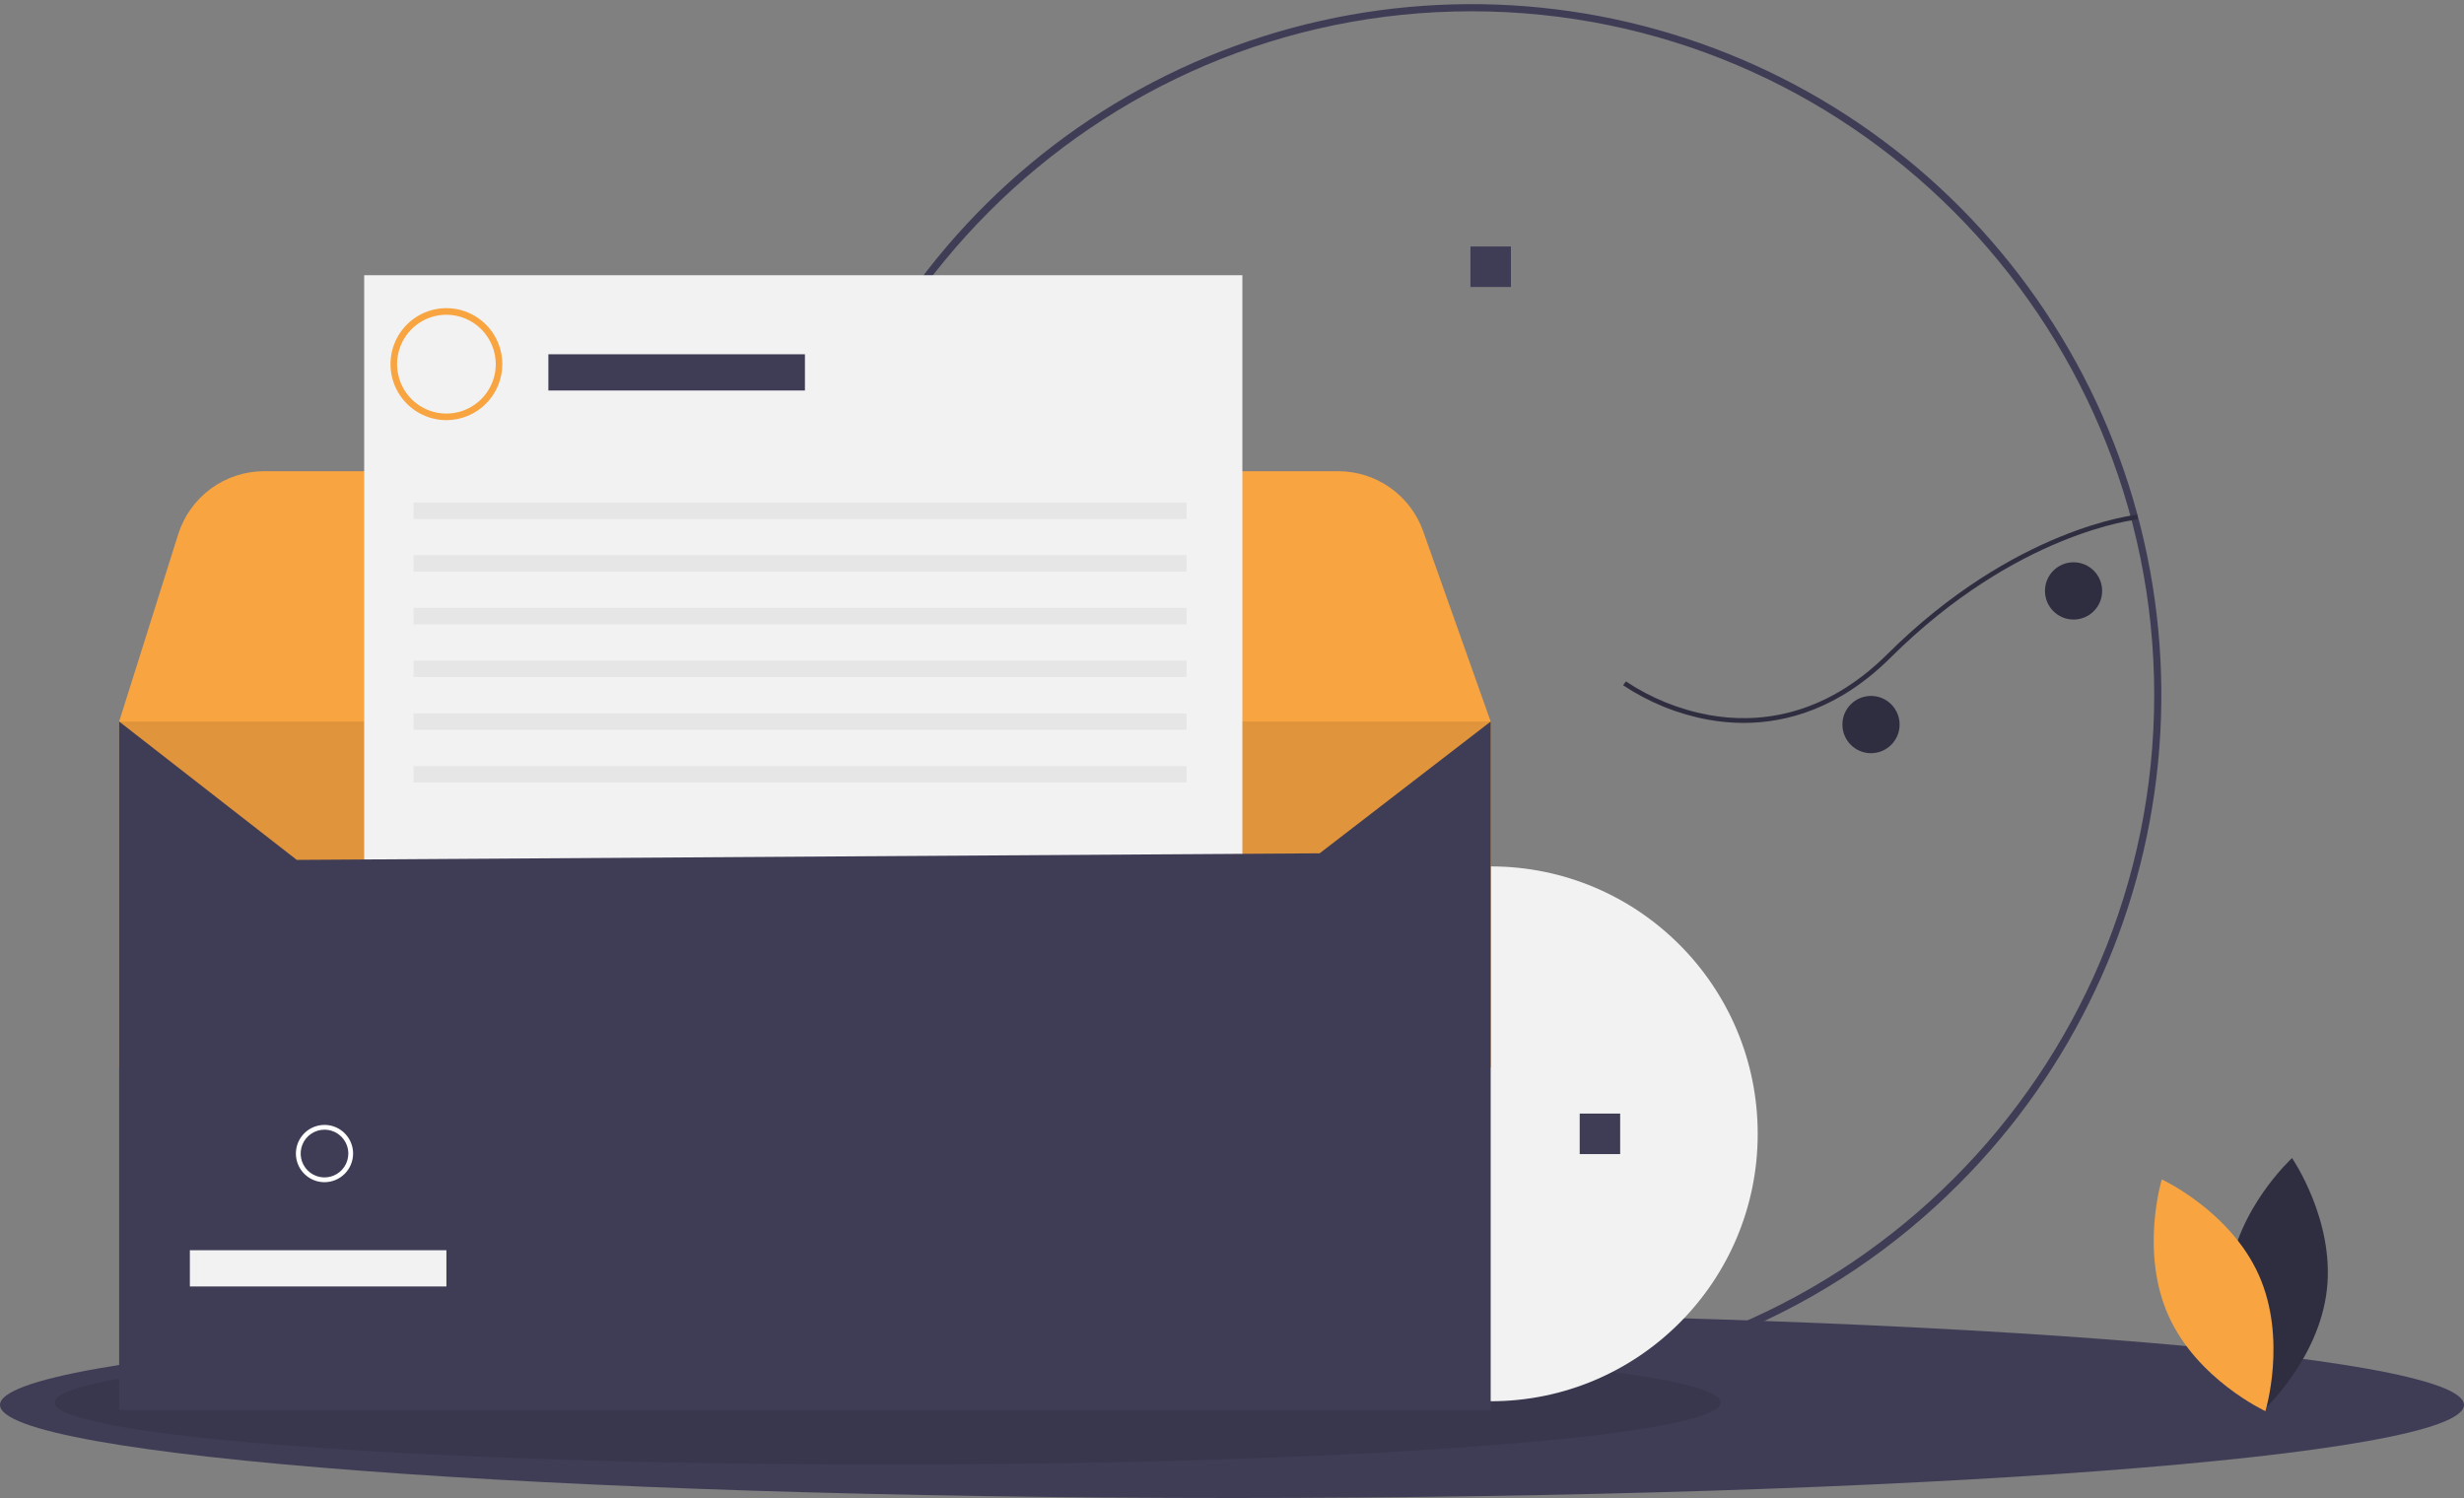 <svg width="500" height="304" viewBox="0 0 500 304" fill="none" xmlns="http://www.w3.org/2000/svg">
<rect x="0" y="0" width="500" height="304" fill="#808080" stroke="none"/>
<path d="M298.597 281.258C266.21 281.258 234.824 270.011 209.788 249.432C184.752 228.854 167.614 200.217 161.296 168.402C154.977 136.587 159.868 103.562 175.135 74.954C190.403 46.346 215.102 23.925 245.024 11.511C274.946 -0.902 308.241 -2.541 339.234 6.876C370.227 16.292 397.001 36.18 414.995 63.152C432.988 90.123 441.088 122.509 437.914 154.791C434.739 187.073 420.487 217.254 397.585 240.192C384.616 253.252 369.19 263.607 352.198 270.656C335.207 277.705 316.989 281.308 298.597 281.258ZM298.597 2.292C222.206 2.292 160.058 64.538 160.058 141.049C160.058 217.559 222.206 279.805 298.597 279.805C374.988 279.805 437.137 217.559 437.137 141.049C437.137 64.538 374.988 2.292 298.597 2.292Z" fill="#3F3D56"/>
<path d="M250 304C388.071 304 500 295.543 500 285.112C500 274.68 388.071 266.223 250 266.223C111.929 266.223 0 274.68 0 285.112C0 295.543 111.929 304 250 304Z" fill="#3F3D56"/>
<path opacity="0.1" d="M180.126 297.22C273.464 297.22 349.13 291.582 349.13 284.627C349.13 277.673 273.464 272.035 180.126 272.035C86.788 272.035 11.122 277.673 11.122 284.627C11.122 291.582 86.788 297.22 180.126 297.22Z" fill="black"/>
<path d="M452.206 259.473C450.595 273.61 459.273 286.212 459.273 286.212C459.273 286.212 470.563 275.893 472.173 261.755C473.784 247.618 465.107 235.016 465.107 235.016C465.107 235.016 453.817 245.336 452.206 259.473Z" fill="#2F2E41"/>
<path d="M458.36 258.744C464.166 271.73 459.702 286.371 459.702 286.371C459.702 286.371 445.825 279.956 440.018 266.97C434.212 253.983 438.676 239.343 438.676 239.343C438.676 239.343 452.554 245.757 458.36 258.744Z" fill="#F8A441"/>
<path d="M302.494 284.366C332.42 284.366 356.68 260.069 356.68 230.096C356.68 200.123 332.42 175.826 302.494 175.826C272.568 175.826 248.309 200.123 248.309 230.096C248.309 260.069 272.568 284.366 302.494 284.366Z" fill="#F2F2F2"/>
<path d="M302.494 146.429L289.146 179.852L240.878 180.24L225.153 180.367L187.837 180.668L172.119 180.795L134.804 181.095L119.086 181.222L81.77 181.53L66.052 181.657L40.863 181.857L35.991 171.871L29.671 158.936L26.18 151.776L24.178 146.429L36.158 108.426C37.329 104.713 39.651 101.47 42.787 99.168C45.923 96.867 49.71 95.625 53.598 95.625H271.566C275.341 95.627 279.023 96.799 282.107 98.979C285.191 101.16 287.526 104.242 288.792 107.804L290.18 111.722L302.494 146.429Z" fill="#F8A441"/>
<path d="M302.494 146.429H24.178V216.619H302.494V146.429Z" fill="#F8A441"/>
<path opacity="0.1" d="M302.494 146.429H24.178V216.619H302.494V146.429Z" fill="black"/>
<path d="M306.6 50.017H298.39V58.24H306.6V50.017Z" fill="#3F3D56"/>
<path d="M328.767 225.985H320.557V234.207H328.767V225.985Z" fill="#3F3D56"/>
<path d="M252.104 55.851H73.901V280.457H252.104V55.851Z" fill="#F2F2F2"/>
<path d="M163.337 71.894H111.277V79.248H163.337V71.894Z" fill="#3F3D56"/>
<path d="M240.757 101.975H83.912V105.318H240.757V101.975Z" fill="#E6E6E6"/>
<path d="M240.757 112.671H83.912V116.013H240.757V112.671Z" fill="#E6E6E6"/>
<path d="M240.757 123.366H83.912V126.709H240.757V123.366Z" fill="#E6E6E6"/>
<path d="M240.757 134.062H83.912V137.404H240.757V134.062Z" fill="#E6E6E6"/>
<path d="M240.757 144.757H83.912V148.1H240.757V144.757Z" fill="#E6E6E6"/>
<path d="M240.757 155.453H83.912V158.795H240.757V155.453Z" fill="#E6E6E6"/>
<path d="M90.587 85.264C88.343 85.264 86.15 84.597 84.284 83.348C82.418 82.1 80.964 80.325 80.105 78.248C79.246 76.172 79.021 73.887 79.459 71.683C79.897 69.478 80.978 67.453 82.564 65.864C84.151 64.275 86.173 63.193 88.374 62.754C90.575 62.316 92.856 62.541 94.93 63.401C97.003 64.261 98.775 65.717 100.021 67.586C101.268 69.455 101.934 71.652 101.934 73.9C101.93 76.912 100.734 79.801 98.607 81.931C96.48 84.062 93.596 85.26 90.587 85.264ZM90.587 63.873C88.607 63.873 86.672 64.461 85.025 65.562C83.379 66.664 82.096 68.23 81.338 70.062C80.58 71.895 80.382 73.911 80.768 75.856C81.155 77.801 82.108 79.588 83.508 80.99C84.908 82.392 86.692 83.347 88.634 83.734C90.576 84.121 92.589 83.922 94.419 83.163C96.248 82.404 97.811 81.119 98.912 79.47C100.012 77.821 100.599 75.883 100.599 73.9C100.596 71.241 99.54 68.692 97.663 66.813C95.786 64.933 93.242 63.876 90.587 63.873Z" fill="#F8A441"/>
<path d="M302.494 286.139H24.178V146.429L60.219 174.505L267.788 173.167L302.494 146.429V286.139Z" fill="#3F3D56"/>
<path d="M90.587 253.718H38.527V261.071H90.587V253.718Z" fill="#F2F2F2"/>
<path d="M65.848 239.91C64.7 239.91 63.578 239.57 62.624 238.931C61.67 238.292 60.926 237.385 60.487 236.323C60.047 235.261 59.932 234.092 60.156 232.965C60.38 231.837 60.933 230.802 61.745 229.989C62.556 229.176 63.59 228.623 64.716 228.399C65.841 228.174 67.008 228.289 68.068 228.729C69.129 229.169 70.035 229.914 70.672 230.87C71.31 231.826 71.65 232.949 71.65 234.099C71.649 235.639 71.037 237.117 69.949 238.206C68.861 239.296 67.386 239.909 65.848 239.91ZM65.848 229.255C64.891 229.255 63.956 229.54 63.161 230.072C62.366 230.604 61.746 231.36 61.38 232.245C61.014 233.13 60.918 234.104 61.105 235.044C61.291 235.983 61.752 236.846 62.428 237.523C63.105 238.201 63.966 238.662 64.904 238.849C65.842 239.036 66.814 238.94 67.698 238.573C68.582 238.207 69.337 237.586 69.868 236.789C70.4 235.993 70.683 235.057 70.683 234.099C70.682 232.815 70.172 231.584 69.265 230.676C68.359 229.768 67.13 229.257 65.848 229.255Z" fill="white"/>
<path d="M353.822 146.708C362.49 146.708 373.215 143.832 383.666 133.437C409.251 107.987 433.558 105.434 433.8 105.412L433.71 104.447C433.464 104.47 408.813 107.058 382.984 132.749C369.712 145.951 356.013 146.76 346.859 145.113C340.812 144.013 335.053 141.688 329.935 138.281L329.363 139.063C334.59 142.548 340.472 144.929 346.65 146.059C349.016 146.489 351.416 146.706 353.822 146.708Z" fill="#2F2E41"/>
<path d="M420.77 125.73C423.975 125.73 426.573 123.128 426.573 119.918C426.573 116.709 423.975 114.107 420.77 114.107C417.566 114.107 414.968 116.709 414.968 119.918C414.968 123.128 417.566 125.73 420.77 125.73Z" fill="#2F2E41"/>
<path d="M379.668 152.852C382.873 152.852 385.471 150.25 385.471 147.04C385.471 143.83 382.873 141.228 379.668 141.228C376.463 141.228 373.865 143.83 373.865 147.04C373.865 150.25 376.463 152.852 379.668 152.852Z" fill="#2F2E41"/>
</svg>
